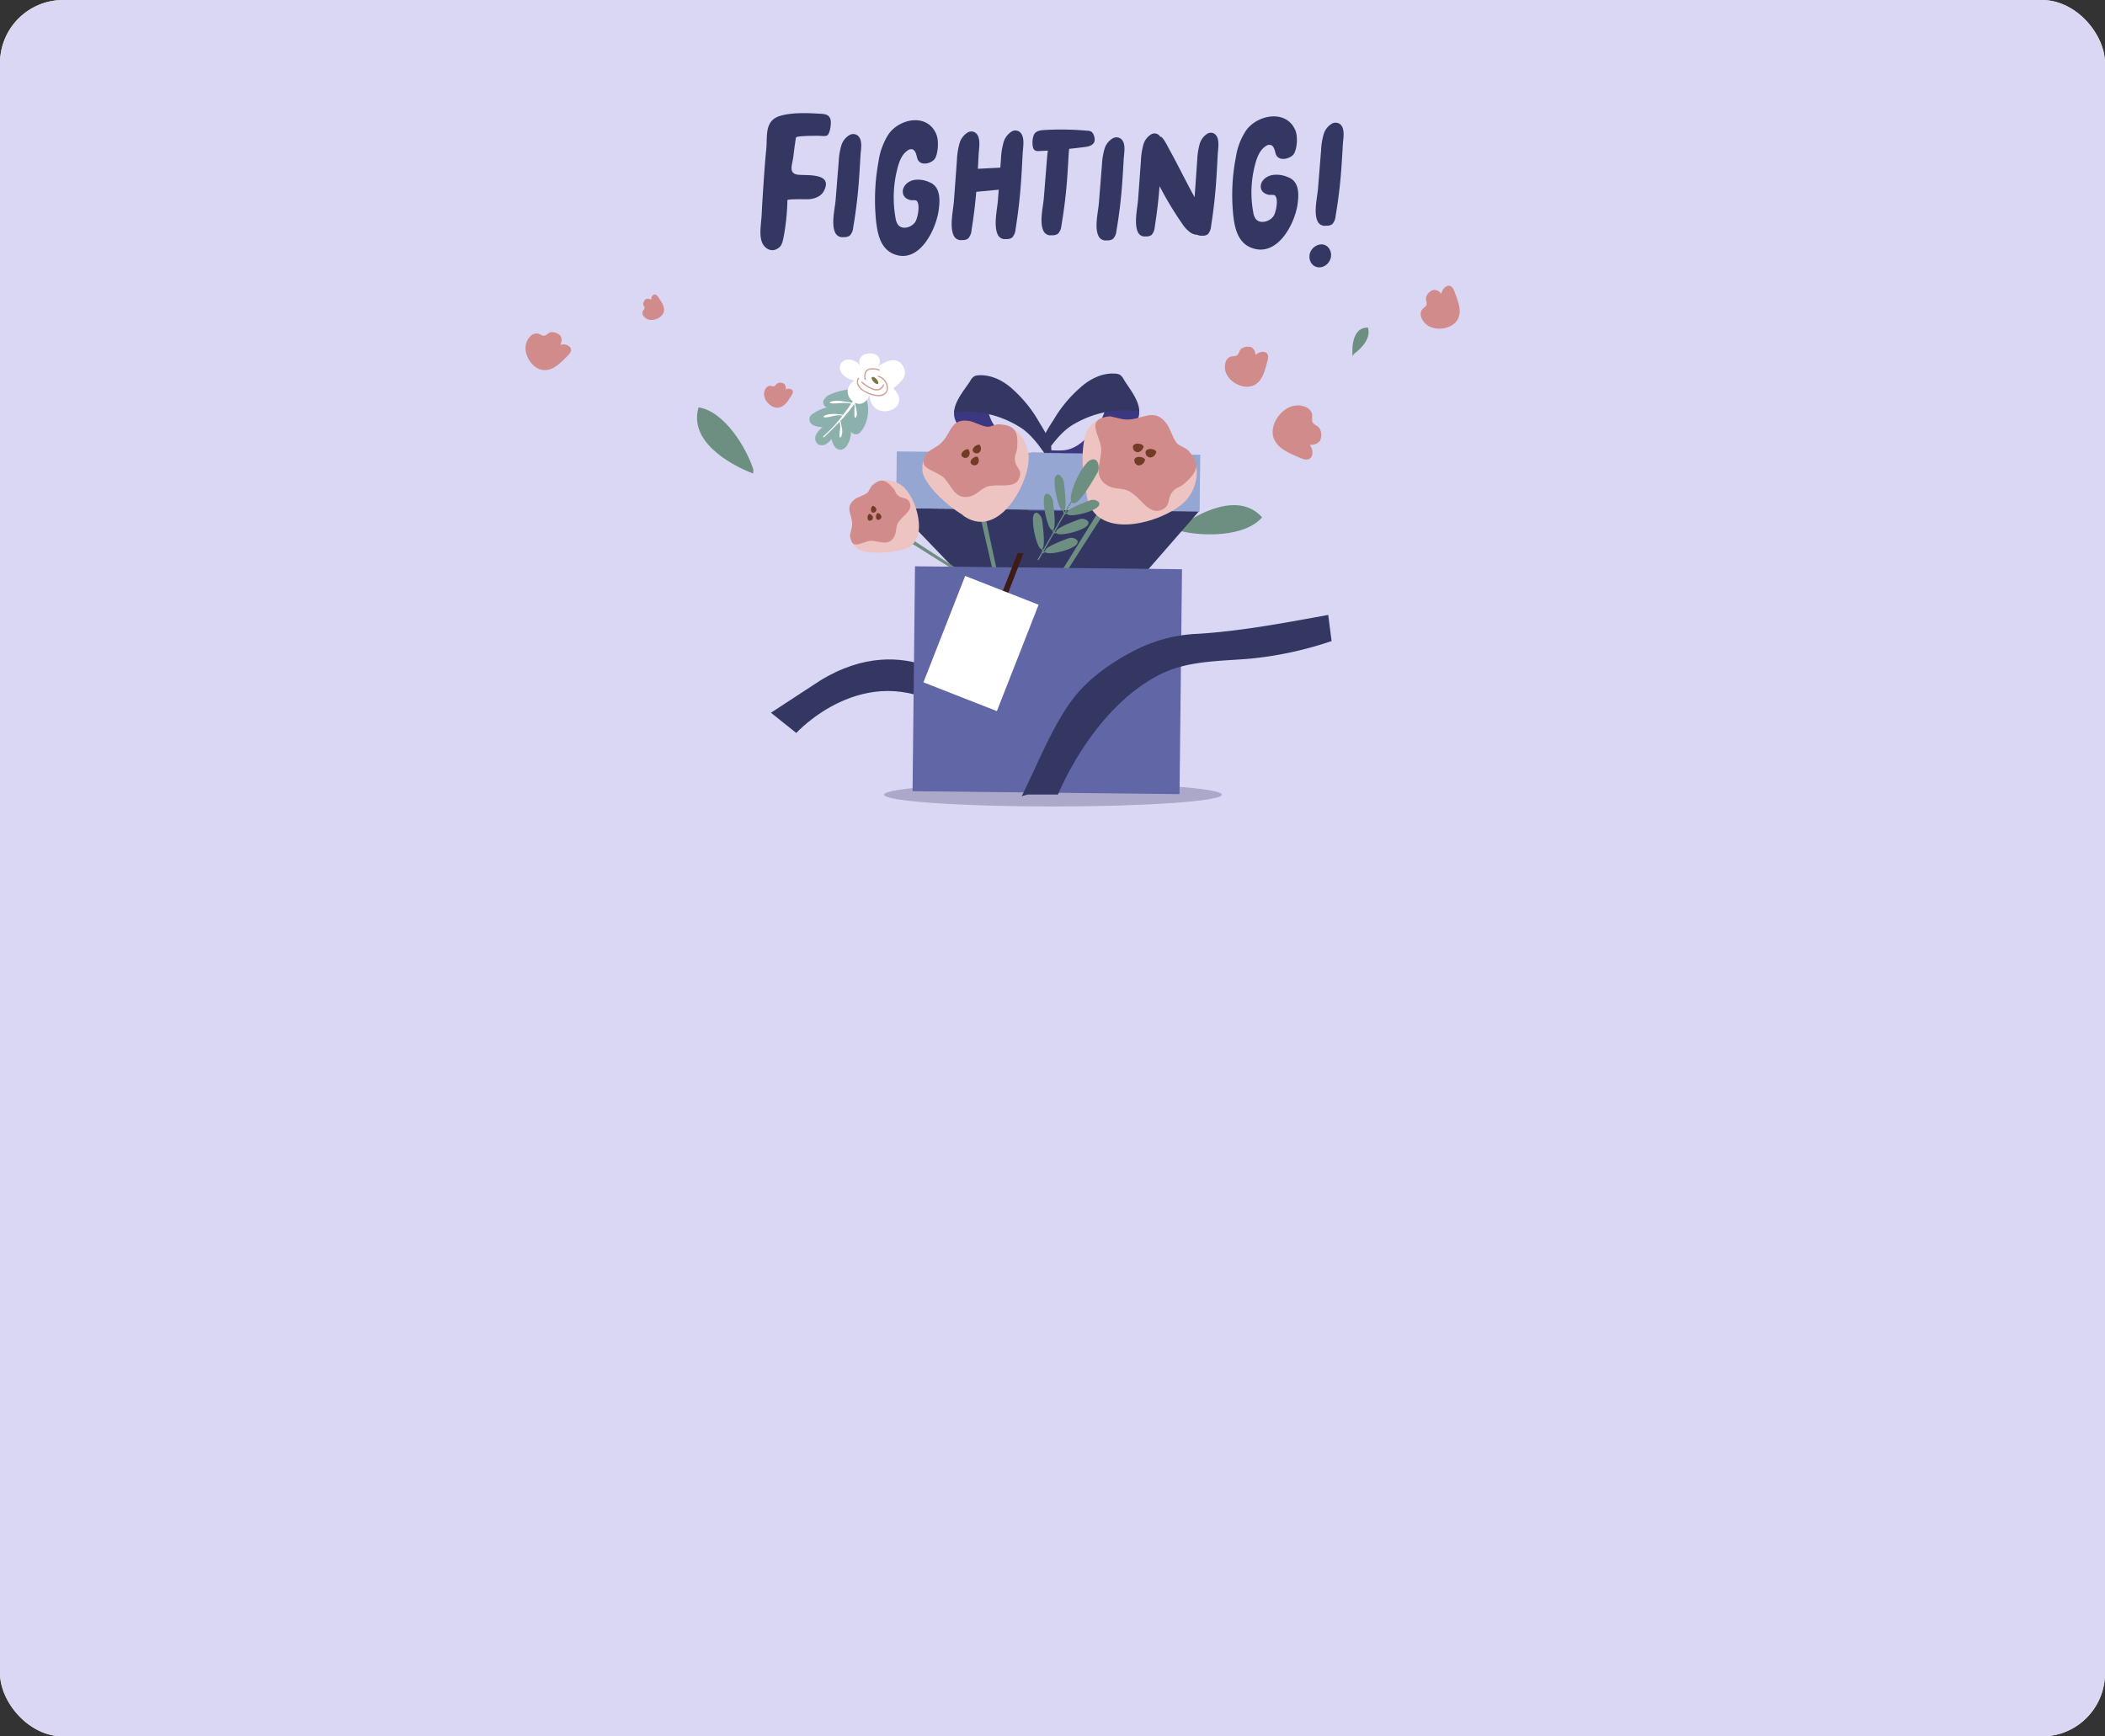 <svg xmlns="http://www.w3.org/2000/svg" width="800" height="660" viewBox="0 0 800 660">
  <rect x="0" y="0" width="800" height="660" fill="#333333" stroke="none"/>
  <g id="card5" transform="translate(-18 -457)">
    <rect id="사각형_3" data-name="사각형 3" width="800" height="660" rx="24" transform="translate(18 457)" fill="#faefc9"/>
    <rect id="사각형_13" data-name="사각형 13" width="800" height="660" rx="24" transform="translate(18 457)" fill="#dad7f4"/>
    <g id="t" transform="translate(-1111.985 -2143.759)">
      <g id="그룹_257" data-name="그룹 257" transform="translate(1418.985 2643.759)">
        <path id="패스_440" data-name="패스 440" d="M1441.558,2643.976c-.3-.015-.607-.028-.907-.045-4.376-.264-10.162-.4-14.375.938-5.87,1.861-4.575,7.791-5.074,12.628-.471,4.574-.769,9.164-1.088,13.75q-.389,5.6-.666,11.214c-.149,2.92-.838,6.458-.191,9.336.823,3.665,4.423,5.48,7.192,2.689,1.058-1.066,1.389-4.016,1.669-5.428a85.065,85.065,0,0,0,1.117-12.22c.223-.518,7.429-.3,8.155-.358,2.278-.177,4.651-1.05,5.749-3.2,3.339-6.529-5.491-5.854-9.3-6.063-4.615-.252-2.689-3.74-2.3-7.25q.39-3.468.948-6.914c.124-.735,7.577-.664,8.238-.688.781-.027,2.965.315,3.628-.127,1.144-.763,1.582-4.545,1.318-5.829C1445.236,2644.25,1443.43,2644.068,1441.558,2643.976Z" transform="translate(-1418.985 -2643.759)" fill="#333762"/>
        <path id="패스_441" data-name="패스 441" d="M1454.187,2691.419a3,3,0,0,0,3.064,1.355,3.57,3.57,0,0,0,2.3-.562,5.023,5.023,0,0,0,1.3-3.1c.955-5.537,1.654-11.14,2.1-16.775.27-3.445.464-6.9.66-10.351.136-2.4,1.007-6.166-1.082-7.832a2.829,2.829,0,0,0-2.96-.226,6.9,6.9,0,0,0-3.285,4.243,25.023,25.023,0,0,0-.927,5.808l-1.175,14.615C1453.894,2682.151,1452.322,2688.174,1454.187,2691.419Z" transform="translate(-1425.599 -2645.661)" fill="#333762"/>
        <path id="패스_442" data-name="패스 442" d="M1578.134,2692.958a2.993,2.993,0,0,0,3.063,1.355,3.568,3.568,0,0,0,2.3-.563,5.023,5.023,0,0,0,1.3-3.1c.954-5.537,1.653-11.14,2.095-16.775.27-3.445.465-6.9.66-10.351.136-2.4,1.008-6.166-1.082-7.832a2.829,2.829,0,0,0-2.96-.226,6.893,6.893,0,0,0-3.284,4.244,24.97,24.97,0,0,0-.928,5.808l-1.174,14.615C1577.84,2683.689,1576.268,2689.712,1578.134,2692.958Z" transform="translate(-1449.497 -2645.957)" fill="#333762"/>
        <path id="패스_443" data-name="패스 443" d="M1478.1,2652.382a25.8,25.8,0,0,0-3.828,10.363,79.846,79.846,0,0,0-1.017,21.865c.485,5,1.486,11.151,6.72,13.323,9.684,4.021,16.136-9.147,17.16-16.708.517-3.814.736-9-3.633-10.6a9.932,9.932,0,0,0-5.761-.808c-2.188.395-4.276,2.194-4.256,4.417.017,1.833,1.289,2.842,2.958,3.229.517.119,1.892-.088,2.266.233,1.5,1.306.431,6.391-.305,7.752-1.3,2.407-5.126,3.517-6.77,1.33a5.791,5.791,0,0,1-.9-2.5,44.128,44.128,0,0,1,.816-19.249c.664-2.464,1.672-5.039,3.8-6.449a2.043,2.043,0,0,1,1.938-.363c1.163.561,1.327,2.07,1.685,3.311.968,3.358,5.56,1.981,6.725.158s1.619-6.714.493-9.341C1492.739,2644.293,1482.256,2646.46,1478.1,2652.382Z" transform="translate(-1429.382 -2644.402)" fill="#333762"/>
        <path id="패스_444" data-name="패스 444" d="M1646.478,2650.5a24.752,24.752,0,0,0-3.95,10.178,75.048,75.048,0,0,0-1.093,21.457c.486,4.9,1.5,10.939,6.86,13.059,9.923,3.923,16.57-9.013,17.637-16.435.538-3.744.776-8.831-3.7-10.392a10.584,10.584,0,0,0-5.906-.78c-2.245.392-4.39,2.163-4.375,4.343.013,1.8,1.316,2.787,3.026,3.162.53.117,1.941-.09,2.324.225,1.54,1.277.428,6.27-.33,7.607-1.341,2.365-5.264,3.463-6.946,1.32a5.49,5.49,0,0,1-.912-2.45,41.5,41.5,0,0,1,.881-18.89c.688-2.419,1.726-4.948,3.911-6.337a2.176,2.176,0,0,1,1.988-.361c1.191.548,1.356,2.028,1.72,3.246.985,3.292,5.7,1.931,6.9.14s1.677-6.592.528-9.167C1661.514,2642.53,1650.758,2644.679,1646.478,2650.5Z" transform="translate(-1461.811 -2644.053)" fill="#333762"/>
        <path id="패스_445" data-name="패스 445" d="M1534.9,2652.5a2.711,2.711,0,0,0-2.961-.246,7.167,7.167,0,0,0-3.274,4.463,27.6,27.6,0,0,0-.911,6.12l-.237,3.216-8.532.436q.15-2.674.282-5.352c.129-2.531.99-6.5-1.1-8.259a2.712,2.712,0,0,0-2.961-.246,7.168,7.168,0,0,0-3.274,4.463,27.6,27.6,0,0,0-.911,6.12q-.567,7.7-1.134,15.4c-.275,3.745-1.83,10.088.044,13.515a2.963,2.963,0,0,0,3.068,1.438,3.413,3.413,0,0,0,2.3-.587,5.411,5.411,0,0,0,1.289-3.26q1.155-7.18,1.784-14.482l8.529-.8q-.14,1.9-.28,3.8c-.275,3.745-1.831,10.088.044,13.515a2.963,2.963,0,0,0,3.068,1.438,3.42,3.42,0,0,0,2.3-.587,5.412,5.412,0,0,0,1.289-3.26c.939-5.834,1.622-11.738,2.048-17.677.261-3.63.446-7.271.632-10.91C1536.134,2658.228,1536.995,2654.262,1534.9,2652.5Z" transform="translate(-1436.344 -2645.334)" fill="#333762"/>
        <path id="패스_446" data-name="패스 446" d="M1570.463,2653.9a3.16,3.16,0,0,0-.835-1.461,2.877,2.877,0,0,0-1.748-.514,110.726,110.726,0,0,0-15.692-.3c-1.431.109-3.406.082-4.381,1.513-.849,1.249-1.074,4.833-.1,6.011h0a1.986,1.986,0,0,0,1.692.5c1.177-.036,2.352-.094,3.527-.161-.175,1.109-.271,2.242-.361,3.368l-1.174,14.615c-.285,3.553-1.857,9.576.009,12.821a3,3,0,0,0,3.063,1.356,3.572,3.572,0,0,0,2.3-.563,5.027,5.027,0,0,0,1.3-3.1c.954-5.537,1.653-11.14,2.1-16.776.27-3.444.464-6.9.66-10.351.035-.611.116-1.311.186-2.042q3.063-.322,6.12-.717c1.466-.188,3.26-.709,3.557-2.369A3.861,3.861,0,0,0,1570.463,2653.9Z" transform="translate(-1443.681 -2645.242)" fill="#333762"/>
        <path id="패스_447" data-name="패스 447" d="M1625.819,2653.528a2.542,2.542,0,0,0-2.791-.234,6.785,6.785,0,0,0-3.085,4.232,26.322,26.322,0,0,0-.858,5.8c-.317,4.348-.683,9.827-1,14.175-3.326-6.019-6.27-12.137-9.6-18.155-.791-1.432-1.95-3.934-3.205-4.926l-.111.346a3.108,3.108,0,0,0-.75-.969,2.543,2.543,0,0,0-2.791-.234,6.786,6.786,0,0,0-3.085,4.233,26.334,26.334,0,0,0-.858,5.8q-.532,7.3-1.064,14.609c-.259,3.552-1.722,9.569.046,12.82a2.789,2.789,0,0,0,2.892,1.364,3.2,3.2,0,0,0,2.171-.555,5.148,5.148,0,0,0,1.214-3.092q1.222-7.656,1.819-15.455a129.883,129.883,0,0,0,8.587,14.255,12.4,12.4,0,0,0,3.253,3.453,5.022,5.022,0,0,0,2.488.786,3.559,3.559,0,0,0,1.865.334,3.2,3.2,0,0,0,2.171-.556,5.146,5.146,0,0,0,1.214-3.091q1.326-8.3,1.926-16.767c.245-3.443.418-6.9.593-10.348C1626.984,2658.961,1627.794,2655.2,1625.819,2653.528Z" transform="translate(-1453.078 -2645.538)" fill="#333762"/>
      </g>
      <path id="패스_448" data-name="패스 448" d="M1681.312,2686.062a3,3,0,0,0,3.064,1.356,3.572,3.572,0,0,0,2.3-.563,5.028,5.028,0,0,0,1.3-3.1c.954-5.537,1.653-11.14,2.095-16.775.27-3.445.465-6.9.66-10.352.136-2.4,1.008-6.165-1.082-7.832a2.829,2.829,0,0,0-2.96-.225,6.893,6.893,0,0,0-3.285,4.243,24.986,24.986,0,0,0-.928,5.809l-1.174,14.615C1681.019,2676.794,1679.447,2682.817,1681.312,2686.062Z" transform="translate(-50.406 -0.869)" fill="#333762"/>
      <path id="패스_449" data-name="패스 449" d="M1677.476,2710.3h0a4.2,4.2,0,0,0,1.485,3.238,3.809,3.809,0,0,0,3.3.616,4.7,4.7,0,0,0,2.7-2.062,4.573,4.573,0,0,0,.481-4C1683.622,2703.383,1677.4,2705.914,1677.476,2710.3Z" transform="translate(-49.84 -11.916)" fill="#333762"/>
    </g>
    <g id="i" transform="translate(-1089.818 -2148.601)">
      <ellipse id="타원_8" data-name="타원 8" cx="64.178" cy="4.487" rx="64.178" ry="4.487" transform="translate(1443.818 2903.164)" fill="#45416d" opacity="0.31"/>
      <g id="l">
        <path id="패스_456" data-name="패스 456" d="M1685.717,2785.577a5.176,5.176,0,0,0,.324-4.065c-.587-2.013-2.058-1.729-2.948-3.057-.613-.739.054-2.548-.386-3.678a4.3,4.3,0,0,0-2.827-2.418c-7.187-2.594-14.537,7.016-11.237,12.918,1.744,3.344,5.766,4.887,9.251,6.428,1.687.745,3.528,1.444,4.645-.168.787-1.172.374-3.576-.646-4.611,1.921-.085,2.656-.228,3.867-1.446" transform="translate(-76.348 -12.23)" fill="#d18b8a"/>
        <path id="패스_457" data-name="패스 457" d="M1654.967,2743.834a4.261,4.261,0,0,0-3.341.221c-1.566.715-1.16,1.874-2.133,2.753-.528.585-2.077.259-2.943.75a3.517,3.517,0,0,0-1.629,2.579c-1.253,6.133,7.427,10.949,11.83,7.573,2.509-1.811,3.286-5.254,4.124-8.262.405-1.456.753-3.032-.688-3.745a3.562,3.562,0,0,0-3.67,1.071c-.3-1.547-.5-2.126-1.635-2.963" transform="translate(-71.467 -6.225)" fill="#d18b8a"/>
        <path id="패스_458" data-name="패스 458" d="M1744.165,2715.757a4.252,4.252,0,0,0-2.587,2.123c-.857,1.492.149,2.2-.13,3.479-.088.782-1.538,1.418-1.955,2.321a3.514,3.514,0,0,0,.18,3.044c2.557,5.715,12.42,4.58,14.032-.725.984-2.932-.392-6.182-1.465-9.114-.518-1.419-1.154-2.9-2.742-2.644a3.557,3.557,0,0,0-2.359,3c-1.144-1.084-1.646-1.436-3.056-1.458" transform="translate(-91.477 0)" fill="#d18b8a"/>
        <path id="패스_462" data-name="패스 462" d="M1621.722,2828.955c8.62-6.457,23.7-13.99,32.323-4.3-6.465,7.533-22.533,7.333-31.153,5.181" transform="translate(-66.577 -22.422)" fill="#6c8f81"/>
        <path id="패스_464" data-name="패스 464" d="M1706.351,2745.154c-.349-4.341.392-10.893,5.844-10.765,1.229,4-2.36,7.85-5.1,9.806" transform="translate(-84.495 -4.275)" fill="#6c8f81"/>
      </g>
      <g id="r">
        <path id="패스_459" data-name="패스 459" d="M1320.946,2738.111a4.255,4.255,0,0,0-3-1.493c-1.713-.173-1.948,1.032-3.233,1.3-.751.239-1.924-.823-2.919-.835a3.521,3.521,0,0,0-2.709,1.406c-4.18,4.663.882,13.2,6.389,12.5,3.081-.3,5.491-2.88,7.733-5.055,1.085-1.053,2.182-2.238,1.3-3.58a3.563,3.563,0,0,0-3.709-.925c.525-1.485.641-2.087.086-3.382" transform="translate(0 -4.744)" fill="#d18b8a"/>
        <path id="패스_460" data-name="패스 460" d="M1365.429,2720.084a2.419,2.419,0,0,0-1.136,1.529c-.267.942.385,1.193.408,1.939.06.445-.653,1-.759,1.551a2,2,0,0,0,.519,1.657c2.2,2.8,7.492.819,7.649-2.333.139-1.754-1.07-3.359-2.067-4.832-.482-.711-1.038-1.444-1.88-1.082a2.02,2.02,0,0,0-.887,1.984,2.141,2.141,0,0,0-1.89-.385" transform="translate(-11.946 -0.891)" fill="#d18b8a"/>
        <path id="패스_461" data-name="패스 461" d="M1430.348,2761.519a2.707,2.707,0,0,0-2.067-.5c-1.086.136-1.06.916-1.818,1.264-.431.255-1.308-.237-1.927-.1a2.238,2.238,0,0,0-1.478,1.254c-1.928,3.481,2.419,8.051,5.731,6.839,1.866-.622,2.993-2.561,4.074-4.226.523-.805,1.034-1.694.3-2.4a2.265,2.265,0,0,0-2.429-.049,2.382,2.382,0,0,0-.427-2.106" transform="translate(-24.377 -9.915)" fill="#d18b8a"/>
        <path id="패스_463" data-name="패스 463" d="M1411.551,2798.026c-10.04-3.907-24.406-12.73-20.717-25.154,9.817,1.509,18.127,15.248,20.846,23.7" transform="translate(-17.523 -12.431)" fill="#6c8f81"/>
        <g id="그룹_284" data-name="그룹 284" transform="translate(1415.403 2739.897)">
          <g id="그룹_278" data-name="그룹 278" transform="translate(0 13.626)">
            <path id="패스_487" data-name="패스 487" d="M1452.907,2782.99a8.366,8.366,0,0,1-2.274,2.02,2.927,2.927,0,0,1-2.917.024,2.964,2.964,0,0,1-.777-3.571,8.675,8.675,0,0,1,2.547-2.991,7.553,7.553,0,0,1-3.621-.7,2.587,2.587,0,0,1-1.281-3.135,3.4,3.4,0,0,1,1.256-1.262,17.433,17.433,0,0,1,5.477-2.442c-1.158.1-1.92-1.4-1.532-2.5a4.623,4.623,0,0,1,2.5-2.3,24.6,24.6,0,0,1,12.494-1.952c4.809,9.732-.567,16.218-1.572,16.755a2.252,2.252,0,0,1-2.982-.739,9.13,9.13,0,0,1-1.437,5.173,3.464,3.464,0,0,1-2.208,1.728,2.867,2.867,0,0,1-2.628-1.319,8.437,8.437,0,0,1-1.107-2.869" transform="translate(-1444.405 -2764.093)" fill="#8cb0ab"/>
            <g id="그룹_277" data-name="그룹 277" transform="translate(5.266 1.508)">
              <g id="그룹_272" data-name="그룹 272">
                <path id="패스_488" data-name="패스 488" d="M1451.156,2782.392l.683-.612c.219-.192.478-.431.768-.712s.624-.593.977-.945.726-.742,1.12-1.156.8-.861,1.21-1.326.83-.955,1.244-1.462.819-1.03,1.229-1.552.808-1.051,1.189-1.581l1.126-1.546c.719-1.011,1.392-1.954,1.967-2.763.292-.4.558-.771.8-1.1s.455-.606.631-.837c.352-.466.571-.721.571-.721l0,0a.211.211,0,0,1,.354.219s-.131.31-.392.837c-.126.266-.3.578-.494.937s-.429.758-.7,1.181-.571.878-.9,1.355-.692.96-1.069,1.462-.782,1.011-1.211,1.512-.86,1.015-1.3,1.519-.9,1-1.352,1.471-.895.954-1.328,1.406l-1.269,1.287c-.4.407-.79.789-1.154,1.133-.711.706-1.329,1.274-1.75,1.674l-.668.626a.208.208,0,1,1-.285-.3Z" transform="translate(-1451.087 -2766.006)" fill="#fff"/>
              </g>
              <g id="그룹_273" data-name="그룹 273" transform="translate(6.131 10.347)">
                <path id="패스_489" data-name="패스 489" d="M1459.281,2779.306s.019.1.06.261.1.412.16.7c.037.144.067.3.1.469s.071.344.107.526c.068.368.146.761.2,1.161.024.2.054.4.061.6s.013.4.011.586a4.553,4.553,0,0,1-.14,1.027,2.481,2.481,0,0,1-.452.929.236.236,0,0,1-.331.021.23.23,0,0,1-.071-.113l0-.01a1.794,1.794,0,0,1-.046-.279,4.845,4.845,0,0,1-.016-.7c.01-.14.02-.292.038-.451s.037-.328.064-.5c.044-.351.092-.725.14-1.1a7.861,7.861,0,0,0,.052-1.119,7.044,7.044,0,0,0-.1-.975,6.105,6.105,0,0,0-.159-.673c-.05-.162-.083-.255-.083-.255a.209.209,0,0,1,.393-.141A.1.1,0,0,1,1459.281,2779.306Z" transform="translate(-1458.866 -2779.136)" fill="#fff"/>
              </g>
              <g id="그룹_274" data-name="그룹 274" transform="translate(0.136 7.899)">
                <path id="패스_490" data-name="패스 490" d="M1458.89,2776.824s-.114-.036-.316-.087a2.713,2.713,0,0,0-.36-.076c-.137-.027-.294-.053-.469-.069a7.235,7.235,0,0,0-1.2-.022,9.788,9.788,0,0,0-1.359.2l-1.343.3c-.43.091-.832.176-1.186.216a5.465,5.465,0,0,1-.872.037,2.616,2.616,0,0,1-.342-.032l0,0a.225.225,0,0,1-.177-.265.22.22,0,0,1,.09-.139,4.078,4.078,0,0,1,1.115-.506,7.682,7.682,0,0,1,1.213-.251c.228-.027.461-.057.7-.069s.486-.018.731-.023.489,0,.731.017.478.026.706.035.449.032.657.054.4.041.584.073c.36.04.672.109.873.148s.322.064.322.064a.207.207,0,0,1,.171.24.21.21,0,0,1-.241.171A.207.207,0,0,1,1458.89,2776.824Z" transform="translate(-1451.259 -2776.029)" fill="#fff"/>
              </g>
              <g id="그룹_275" data-name="그룹 275" transform="translate(11.562 3.119)">
                <path id="패스_491" data-name="패스 491" d="M1466.174,2770.14s.013.092.047.252.084.391.143.667l.462,2.034c.037.188.079.375.1.562s.047.371.062.549a4.762,4.762,0,0,1-.02.979,2.48,2.48,0,0,1-.31.931.237.237,0,0,1-.326.071.232.232,0,0,1-.085-.1l0-.009a1.538,1.538,0,0,1-.088-.259,3.712,3.712,0,0,1-.117-.667,8.485,8.485,0,0,1-.008-.928c.005-.34.032-.7.052-1.071a9.52,9.52,0,0,0,.006-1.082,8.3,8.3,0,0,0-.108-.938c-.052-.271-.1-.493-.143-.651s-.071-.245-.071-.245a.207.207,0,0,1,.132-.264.21.21,0,0,1,.265.132A.258.258,0,0,1,1466.174,2770.14Z" transform="translate(-1465.758 -2769.963)" fill="#fff"/>
              </g>
              <g id="그룹_276" data-name="그룹 276" transform="translate(2.521 2.912)">
                <path id="패스_492" data-name="패스 492" d="M1462.779,2771.029a2.884,2.884,0,0,0-.32-.148,4.617,4.617,0,0,0-.9-.25,9.848,9.848,0,0,0-1.336-.118c-.5-.016-1.025.007-1.553.041l-1.541.106c-.491.025-.947.062-1.342.051a7.461,7.461,0,0,1-.962-.061,3.027,3.027,0,0,1-.372-.065h0a.223.223,0,0,1-.158-.273.228.228,0,0,1,.11-.139,2.987,2.987,0,0,1,.355-.149,5.07,5.07,0,0,1,.962-.235,8.536,8.536,0,0,1,1.384-.086,13.8,13.8,0,0,1,1.589.11c.536.064,1.075.147,1.572.215s.97.13,1.37.224a7.054,7.054,0,0,1,.961.263c.236.086.355.136.355.136l.013.006a.209.209,0,1,1-.166.383Z" transform="translate(-1454.285 -2769.702)" fill="#fff"/>
              </g>
            </g>
          </g>
          <g id="그룹_283" data-name="그룹 283" transform="translate(11.598)">
            <path id="패스_493" data-name="패스 493" d="M1473.235,2752.685c4.973-7.481-8.9-7.82-6.444-1.049-1.28-2.668-6.726-3.852-7.619.025-.53,2.814,3.185,5.453,5.621,5.424-7.318,4.451,2.095,13.825,5.562,5.737.875,10.844,17.171,5.167,9.087-2.662,2.72-2.4,6.253-4.812,3.33-9.083-2.345-3.029-6.386-1.361-9.047.728" transform="translate(-1459.121 -2746.803)" fill="#fff"/>
            <g id="그룹_282" data-name="그룹 282" transform="translate(6.458 5.62)">
              <g id="그룹_279" data-name="그룹 279" transform="translate(2.81)">
                <path id="패스_494" data-name="패스 494" d="M1476.614,2754.5a5.549,5.549,0,0,0-4.322-.2c-1.489.724-1.567,2.506-1.274,3.928.061.3.534.229.472-.073-.26-1.269-.254-2.811,1.077-3.459a5.092,5.092,0,0,1,3.872.252.239.239,0,0,0,.176-.444Z" transform="translate(-1470.882 -2753.935)" fill="#cfa093"/>
              </g>
              <g id="그룹_280" data-name="그룹 280" transform="translate(0 2.894)">
                <path id="패스_495" data-name="패스 495" d="M1475.375,2758.062a4.566,4.566,0,0,1,3.312,4.173c.011,1.845-1.6,2.773-3.286,2.7a11.108,11.108,0,0,1-4.4-1.259,5.843,5.843,0,0,1-3.114-2.959,2.4,2.4,0,0,1,.279-1.989c.156-.262-.225-.551-.381-.287-1.7,2.87,1.618,5.126,3.929,6.085a10.232,10.232,0,0,0,4.21.884,3.212,3.212,0,0,0,3.215-2.746,4.954,4.954,0,0,0-3.588-5.049c-.293-.088-.47.355-.175.444Z" transform="translate(-1467.316 -2757.607)" fill="#cfa093"/>
              </g>
              <g id="그룹_281" data-name="그룹 281" transform="translate(1.675 5.15)">
                <path id="패스_496" data-name="패스 496" d="M1469.532,2760.9a14.339,14.339,0,0,0,4.486,2.709,3.716,3.716,0,0,0,2.334.042,3.313,3.313,0,0,0,1.788-1.868c.128-.28-.316-.453-.445-.175-1.686,3.671-5.844.531-7.876-1.089-.242-.193-.527.19-.288.381Z" transform="translate(-1469.441 -2760.47)" fill="#cfa093"/>
              </g>
              <path id="패스_497" data-name="패스 497" d="M1476.9,2760.8c-.313.283-1.084-.058-1.722-.761s-.9-1.5-.588-1.788,1.084.058,1.722.762S1477.209,2760.513,1476.9,2760.8Z" transform="translate(-1468.828 -2754.828)" fill="#807444"/>
            </g>
          </g>
        </g>
      </g>
      <g id="b" transform="translate(5.626)">
        <path id="패스_450" data-name="패스 450" d="M1479.132,2821.5l21.732,22.614,73.8.962,19.574-22.437Z" transform="translate(-36.36 -22.736)" fill="#333762"/>
        <g id="그룹_261" data-name="그룹 261" transform="translate(1464.771 2747.582)">
          <g id="그룹_259" data-name="그룹 259" transform="translate(33.124)">
            <path id="패스_451" data-name="패스 451" d="M1586.923,2773.261a7.3,7.3,0,0,1-2.217,4.475c-7.382,8.39-23.368,16.564-32.859,9.46,1.179-.1,4.18.24,6.6-.027,5.735-.631,9.991-5.98,13.535-10.814,2.173-2.963,3.523-11.92,7.257-12.78C1582.8,2762.753,1586.979,2769.822,1586.923,2773.261Z" transform="translate(-1549.665 -2758.029)" fill="#3c3781"/>
            <path id="패스_452" data-name="패스 452" d="M1554.074,2773.676a49.057,49.057,0,0,1,9.712-11.642c3.76-3.461,8.645-5.877,13.6-5.425a3.653,3.653,0,0,1,1.7.482,4.628,4.628,0,0,1,1.317,1.607c1.991,3.347,6,7.956,5.948,12.361-8.506-1.613-17.8.467-25.319,5.008-5.61,3.39-9.433,10.225-9.987,10.165C1545.766,2785.647,1552.642,2776.051,1554.074,2773.676Z" transform="translate(-1549.078 -2756.555)" fill="#333762"/>
          </g>
          <g id="그룹_260" data-name="그룹 260" transform="translate(0 0.641)">
            <path id="패스_453" data-name="패스 453" d="M1507.048,2773.836a7.3,7.3,0,0,0,2.121,4.522c7.2,8.549,23,17.068,32.644,10.171-1.176-.123-4.184.149-6.593-.169-5.72-.756-9.86-6.2-13.3-11.1-2.106-3.01-3.262-11.994-6.978-12.936C1511.4,2763.42,1507.068,2770.4,1507.048,2773.836Z" transform="translate(-1507.048 -2758.824)" fill="#3c3781"/>
            <path id="패스_454" data-name="패스 454" d="M1539.266,2774.967a49.108,49.108,0,0,0-9.456-11.849c-3.685-3.542-8.516-6.063-13.48-5.719a3.68,3.68,0,0,0-1.706.444,4.665,4.665,0,0,0-1.351,1.579c-2.063,3.3-6.167,7.823-6.214,12.229,8.538-1.427,17.789.853,25.2,5.557,5.534,3.511,9.209,10.427,9.764,10.377C1547.312,2787.116,1540.644,2777.373,1539.266,2774.967Z" transform="translate(-1507.05 -2757.368)" fill="#333762"/>
          </g>
        </g>
        <path id="패스_455" data-name="패스 455" d="M1555.476,2816.912l-12.557-.136.236-21.684c0-.221.69-.391,1.537-.382l9.491.1c.847.009,1.532.195,1.528.415Z" transform="translate(-49.877 -17.058)" fill="#52569b"/>
        <rect id="사각형_15" data-name="사각형 15" width="115.343" height="21.587" transform="matrix(1, 0.011, -0.011, 1, 1443.006, 2777.18)" fill="#95a6d3"/>
        <path id="패스_465" data-name="패스 465" d="M1494.487,2907.009s-23.745-25-57.118-4.487l-18.611,12.179,9.626,7.693s25.671-28.206,56.476-9.615Z" transform="translate(-23.566 -38.192)" fill="#333762"/>
        <g id="그룹_264" data-name="그룹 264" transform="translate(1464.208 2763.356)">
          <path id="패스_466" data-name="패스 466" d="M1565.081,2816.142c-17.407,27.658-32.825,53.954-51.269,80.941-2.961,4.277-11.311,16.567-5.434,10.636,2.006-2.237,8.346-12.287,10.369-15.4,16.713-25.455,33.183-51.951,49.766-77.491" transform="translate(-1506.332 -2784.677)" fill="#6c8f81"/>
          <g id="그룹_263" data-name="그룹 263" transform="translate(49.407)">
            <path id="패스_467" data-name="패스 467" d="M1601.8,2797.332c-.011-8.867-12.692-2.356-18.515-7.749-4.587-3.889-3.546-16.749-11.466-8.245-3.735,4.063-3.349,18.055-1.064,26.313l-.315-.791c2.667,18.845,28.917,11.12,37.192,3.254C1614.676,2803.707,1615.008,2786.608,1601.8,2797.332Z" transform="translate(-1569.024 -2776.977)" fill="#edc4c2"/>
            <path id="패스_468" data-name="패스 468" d="M1580.658,2777.027c-9.616,1.144-3.746,6.72-3.241,12.41.185,4.706-3.1,9.53,1.337,13.206,3.961,3.042,7.26.741,11.065,4.132,3.167,2.265,6.515,8.389,11.231,5.467,2.514-1.39,1.713-3.852,2.963-5.81,2.034-2.867,2.67-1.742,5.183-3.974,4.4-3.908,6.111-6.916,1.825-11.783-1.114-1.763-3.639-2.057-4.909-3.468-1.909-2.538-2.4-5.7-4.145-7.745-5.4-6.629-10.093.508-17.519-1.57" transform="translate(-1570.329 -2776.571)" fill="#d18b8a"/>
            <g id="그룹_262" data-name="그룹 262" transform="translate(19.107 10.87)">
              <path id="패스_469" data-name="패스 469" d="M1597.249,2791.205c-1.092-1.376-5.06-1.2-3.7,1.525,1.217,1.74,3.524.656,3.819-1.372" transform="translate(-1593.269 -2790.364)" fill="#723b26"/>
              <path id="패스_470" data-name="패스 470" d="M1603.377,2793.771c-1.091-1.377-5.062-1.2-3.7,1.524,1.218,1.74,3.525.657,3.82-1.372" transform="translate(-1594.567 -2790.907)" fill="#723b26"/>
              <path id="패스_471" data-name="패스 471" d="M1597.96,2797.59c-1.09-1.378-5.06-1.2-3.7,1.524,1.218,1.739,3.525.657,3.819-1.371" transform="translate(-1593.42 -2791.717)" fill="#723b26"/>
            </g>
          </g>
        </g>
        <g id="그룹_267" data-name="그룹 267" transform="translate(1452.726 2765.45)">
          <path id="패스_472" data-name="패스 472" d="M1518.4,2818.854c6.286,28.184,12.974,54.276,18.191,82.682.8,4.526,3.211,17.431,3.209,10.056-.133-2.65-2.408-12.9-3.077-16.115-5.35-26.369-11.5-53.24-16.987-79.582" transform="translate(-1497.407 -2786.998)" fill="#6c8f81"/>
          <g id="그룹_266" data-name="그룹 266">
            <path id="패스_473" data-name="패스 473" d="M1520.561,2790.336c-5.529-5.563-9.439,6.4-16.454,6.633-5.3.407-12.654-8.317-12.335,1.943.184,4.872,9.138,13.421,15.714,17.188l-.69-.3c13.407,10.18,25.085-10.977,25.385-21.057C1532.615,2786.344,1522.179,2775.4,1520.561,2790.336Z" transform="translate(-1491.762 -2780.014)" fill="#edc4c2"/>
            <path id="패스_474" data-name="패스 474" d="M1494.182,2791c-5.327,6.69,1.83,6.547,5.689,9.807,3.046,2.842,3.987,7.911,9.062,7.464,4.381-.55,5.022-4.044,9.523-4.277,3.4-.545,9.315,1.221,10.458-3.543.713-2.435-1.323-3.483-1.756-5.49-.508-3.064.593-2.753.781-5.715.327-5.184-.468-8.14-6.19-8.534-1.8-.415-3.566.969-5.242.871-2.779-.408-5.055-2.089-7.425-2.29-7.519-.808-6.023,6.589-11.981,9.9" transform="translate(-1491.872 -2779.227)" fill="#d18b8a"/>
            <g id="그룹_265" data-name="그룹 265" transform="translate(14.835 9.173)">
              <path id="패스_475" data-name="패스 475" d="M1513.082,2793.071c-1.543-.187-3.923,2.393-1.374,3.256,1.847.336,2.623-1.776,1.545-3.235" transform="translate(-1510.586 -2791.332)" fill="#723b26"/>
              <path id="패스_476" data-name="패스 476" d="M1518.527,2790.876c-1.541-.187-3.923,2.393-1.374,3.255,1.847.337,2.623-1.776,1.545-3.233" transform="translate(-1511.74 -2790.866)" fill="#723b26"/>
              <path id="패스_477" data-name="패스 477" d="M1517.5,2796.64c-1.543-.188-3.922,2.392-1.374,3.255,1.848.336,2.623-1.777,1.545-3.233" transform="translate(-1511.523 -2792.088)" fill="#723b26"/>
            </g>
          </g>
        </g>
        <g id="그룹_270" data-name="그룹 270" transform="translate(1424.987 2788.116)">
          <path id="패스_478" data-name="패스 478" d="M1481.689,2834.924c17.549,11.162,34.238,21.053,51.355,32.871,2.713,1.9,10.508,7.247,6.753,3.491-1.417-1.282-7.793-5.347-9.77-6.644-16.149-10.712-32.961-21.273-49.164-31.9" transform="translate(-1461.715 -2813.233)" fill="#6c8f81"/>
          <g id="그룹_269" data-name="그룹 269" transform="translate(0)">
            <path id="패스_479" data-name="패스 479" d="M1469.792,2814.748c-5.647-.025-1.547,8.056-5,11.736-2.494,2.9-10.679,2.191-5.294,7.255,2.574,2.388,11.486,2.194,16.753.772l-.5.2c12.01-1.625,7.187-18.331,2.209-23.617C1473.9,2806.593,1463.011,2806.32,1469.792,2814.748Z" transform="translate(-1456.806 -2807.988)" fill="#edc4c2"/>
            <path id="패스_480" data-name="패스 480" d="M1456.8,2828.98c.693,6.112,4.266,2.406,7.891,2.1,3-.1,6.057,2,8.413-.8,1.952-2.505.5-4.61,2.673-7.015,1.453-2,5.365-4.109,3.522-7.116-.876-1.6-2.446-1.1-3.688-1.9-1.819-1.3-1.1-1.7-2.512-3.307-2.472-2.807-4.382-3.907-7.5-1.2-1.127.7-1.323,2.3-2.226,3.107-1.623,1.2-3.639,1.5-4.948,2.6-4.241,3.407.286,6.415-1.064,11.124" transform="translate(-1456.566 -2808.029)" fill="#d18b8a"/>
            <g id="그룹_268" data-name="그룹 268" transform="translate(6.902 9.75)">
              <path id="패스_481" data-name="패스 481" d="M1465.868,2824.318c-.88.689-.779,3.211.958,2.355,1.113-.767.432-2.237-.859-2.432" transform="translate(-1465.324 -2821.181)" fill="#723b26"/>
              <path id="패스_482" data-name="패스 482" d="M1467.524,2820.434c-.88.688-.78,3.212.958,2.356,1.113-.768.431-2.238-.86-2.432" transform="translate(-1465.675 -2820.359)" fill="#723b26"/>
              <path id="패스_483" data-name="패스 483" d="M1469.938,2823.889c-.882.688-.78,3.21.957,2.356,1.112-.767.431-2.237-.859-2.431" transform="translate(-1466.187 -2821.091)" fill="#723b26"/>
            </g>
          </g>
        </g>
        <rect id="사각형_16" data-name="사각형 16" width="101.469" height="85.483" transform="matrix(1, 0.011, -0.011, 1, 1449.941, 2820.847)" fill="#6167a6"/>
        <path id="패스_484" data-name="패스 484" d="M1541.934,2941.242h11.553s12.835-32.372,38.505-45.514c10.769-5.512,23.053-5.118,34.789-6.159a137.183,137.183,0,0,0,30.674-6.661l-1.284-9.936c-16.4,2.989-33.083,6.172-49.729,7.187a57.257,57.257,0,0,0-24.3,6.559c-7.718,3.988-15.2,9.139-20.973,15.685-8.675,9.834-15.647,27.837-21.485,39.479" transform="translate(-49.193 -33.643)" fill="#333762"/>
        <path id="패스_485" data-name="패스 485" d="M1553.025,2826.113l-3.944,6.925c.215-.068.423-.14.641-.213-.076-.766,1.14-2.054,8.927-4.895a3.152,3.152,0,0,1,3.313.808c.425.9-.292,1.708-1.009,2.181-2.9,1.915-10.021,3.489-11.068,2.313l-1.128.377-1.531,2.687-.4-.218,1.523-2.668a.142.142,0,0,1,.091-.157l.2-.354c-.1-.3-.192-.6-.292-.9-.028,0-.064,0-.1,0-1.245-.062-2.906-6.074-3.135-10.144-.017-.335-.024-.665-.017-.965,0-.259.008-.5.026-.731.066-.909.413-1.97,1.345-1.958a1.66,1.66,0,0,1,.89.517,4.23,4.23,0,0,1,.534.615,3.961,3.961,0,0,1,.712,1.746c1.007,7.987.68,10.194.121,10.752l.181.609,3.827-6.705c-.082-.32-.15-.641-.232-.962-.036,0-.087,0-.132.007-.971-.056-2.187-3.677-2.788-7.2-.061-.373-.121-.746-.167-1.111a17.568,17.568,0,0,1-.171-3.541,3.552,3.552,0,0,1,.24-1.09,1.177,1.177,0,0,1,1.1-.858.765.765,0,0,1,.337.111,3.5,3.5,0,0,1,1.292,1.342,3.765,3.765,0,0,1,.411.946,3.594,3.594,0,0,1,.091.475c.991,7.856.7,10.125.151,10.724.055.214.1.431.156.645l3.769-6.613a.12.12,0,0,1,.046-.083c-.119-.318-.229-.641-.328-.971-.012-.006-.017-.008-.02,0-1.184-.058-2.725-5.415-3.089-9.442a15.182,15.182,0,0,1-.046-2.41,4.359,4.359,0,0,1,.061-.465c.146-.729.49-1.431,1.191-1.478l0-.006c.033,0,.065,0,.1,0,.584.01,1.936,1.293,2.131,2.875.047.386.094.76.141,1.118.869,7.373.494,9.263-.084,9.688.064.22.128.432.2.641l2.464-4.318c-.318-1.158.215-3.5,1.182-6.032a28.244,28.244,0,0,1,4.881-8.525c.851-.9,2.212-1.738,3.453-.948.779.492,1.538,2.989.491,4.834-1.233,2.159-2.3,3.924-3.229,5.375-4.156,6.462-5.56,6.483-6.388,5.924a.751.751,0,0,1-.154-.132l-2.313,4.052c.167-.044.33-.1.5-.149.182-.8,1.824-2.088,8.9-4.666a3.132,3.132,0,0,1,3.317.8c.424.9-.3,1.705-1.006,2.174-2.991,1.984-10.443,3.586-11.141,2.21a.713.713,0,0,1-.037-.076c-.22.065-.445.142-.666.208.01.127-.117.178-.237.149l-3.811,6.691c.184-.036.352-.072.535-.109.008-.775,1.366-2.065,8.93-4.822a3.121,3.121,0,0,1,3.316.8c.425.9-.3,1.706-1.009,2.181-2.95,1.947-10.229,3.531-11.108,2.255-.3.061-.591.121-.889.173C1553.057,2826.118,1553.041,2826.123,1553.025,2826.113Z" transform="translate(-50.338 -17.74)" fill="#6c8f81"/>
        <g id="그룹_271" data-name="그룹 271" transform="translate(1453.145 2815.841)">
          <path id="패스_486" data-name="패스 486" d="M1525.718,2867.214l2.093.821,9.572-24.784-2.213-.081Z" transform="translate(-1499.377 -2843.169)" fill="#3d1b16"/>
          <rect id="사각형_17" data-name="사각형 17" width="43.431" height="29.979" transform="translate(0 49.105) rotate(-68.586)" fill="#fff"/>
        </g>
      </g>
    </g>
  </g>
</svg>
